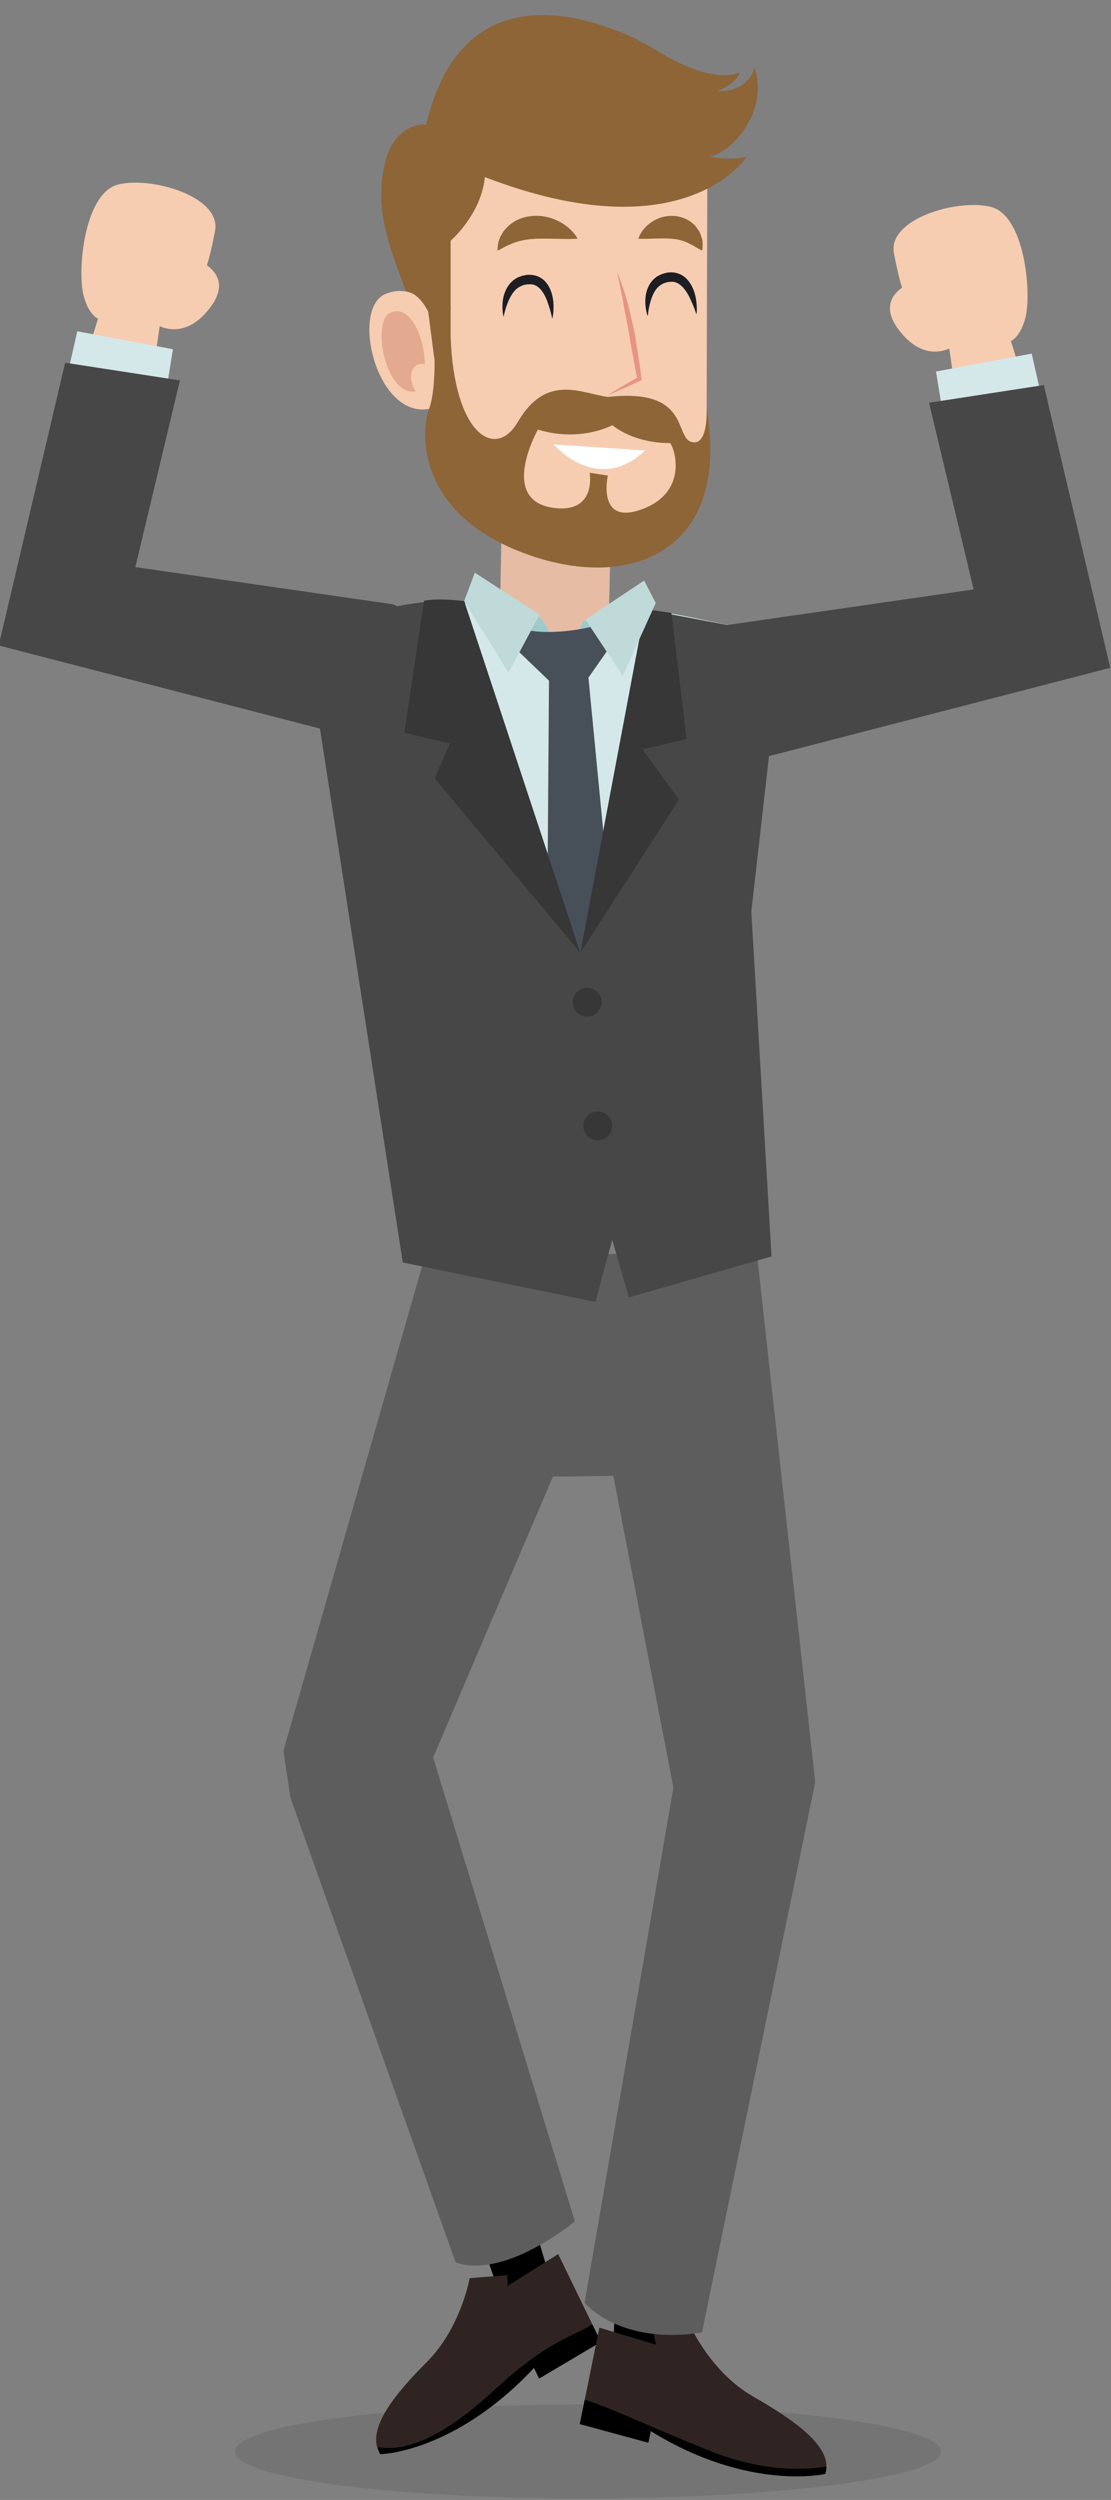 <?xml version="1.0" encoding="utf-8"?>
<!-- Generator: Adobe Illustrator 16.0.2, SVG Export Plug-In . SVG Version: 6.00 Build 0)  -->
<!DOCTYPE svg PUBLIC "-//W3C//DTD SVG 1.1//EN" "http://www.w3.org/Graphics/SVG/1.1/DTD/svg11.dtd">
<svg version="1.1" id="Layer_1" xmlns="http://www.w3.org/2000/svg" xmlns:xlink="http://www.w3.org/1999/xlink" x="0px" y="0px"
	 width="79.37px" height="178.58px" viewBox="0 0 79.37 178.58" enable-background="new 0 0 79.37 178.58" xml:space="preserve">
<rect x="0" y="0" width="79.37" height="178.58" fill="#808080" stroke="none"/>
<g>
	<g>
		<path opacity="0.1" fill="#171211" d="M67.236,175.117c0,1.856-11.63,3.361-25.563,3.361c-13.933,0-24.893-1.505-24.893-3.361
			s10.96-3.361,24.893-3.361C55.606,171.756,67.236,173.261,67.236,175.117z"/>
	</g>
	<g>
		<g>
			<polygon points="36.976,155.041 39.873,164.658 36.589,166.409 33.005,156.181 			"/>
			<path fill="#2F2421" d="M33.554,162.739c0,0-0.633,3.551-3.04,5.965c-2.408,2.413-4.422,4.924-3.343,6.605
				c0,0,5.285-0.087,10.979-6.164l0.368,0.759l4.407-2.611l-3.048-6.277l-3.611,2.274l-0.023-0.77L33.554,162.739z"/>
			<g>
				<path d="M35.204,170.827c-5.347,4.94-7.803,3.934-8.225,3.997c0.035,0.176,0.098,0.34,0.191,0.485c0,0,5.285-0.087,10.979-6.164
					l0.368,0.759l4.407-2.611l-0.608-1.252C40.757,167.001,39.146,167.184,35.204,170.827z"/>
			</g>
		</g>
		<g>
			<polygon points="44.151,159.713 43.72,169.788 47.323,170.592 48.268,159.739 			"/>
			<path fill="#2F2421" d="M49.353,166.225c0,0,1.485,3.259,4.406,4.939c2.92,1.681,5.826,3.637,5.198,5.554
				c0,0-5.471,1.27-12.467-3.061l-0.169,0.833l-4.9-1.331l1.398-6.889l4.048,1.22l-0.166-0.749L49.353,166.225z"/>
			<g>
				<path d="M50.702,175.072c4.582,1.839,7.896,1.177,8.32,1.124c0.008,0.181-0.011,0.355-0.065,0.521c0,0-5.471,1.27-12.467-3.061
					l-0.169,0.833l-4.9-1.331l0.352-1.732C43.516,171.933,46.304,173.306,50.702,175.072z"/>
			</g>
		</g>
		<path fill="#5D5D5D" d="M53.854,87.541c-1.234,0.49-6.608,2.403-14.573,2.079c-6.441-0.263-8.299-1.64-8.299-1.64l-0.014-0.059
			l-0.093,0.007l-10.628,37.138l0.5,3.345l11.796,33.181c0,0,2.824,1.509,8.527-2.904l-10.125-33.146l8.555-20.063l4.318-0.054
			l4.29,22.271l-6.345,36.799c0,0,2.478,3.05,8.386,2.12l8.092-39.309L53.854,87.541z"/>
	</g>
</g>
<g>
	<g>
		<g>
			<path fill="#0A0A09" d="M50.706,84.306c1.963-0.482,2.916-1.115,2.938-1.123c0.575-0.217,0.499,0.413,0.563,1.08
				c0.084,0.88-0.051,1.351-0.567,1.532c-0.095,0.033-0.549,0.571-2.504,1.107C50.991,86.037,50.847,85.172,50.706,84.306z"/>
			<path fill="#0A0A09" d="M36.64,85.048c2.182,0.229,4.57,0.271,7.158,0.196c1.995-0.059,3.785-0.297,5.288-0.587
				c-0.05,0.902,0.054,1.797,0.186,2.689c-1.53,0.316-3.359,0.571-5.431,0.632c-0.843,0.024-1.667,0.029-2.472,0.015
				c-1.803-0.034-3.464-0.142-5.023-0.341C36.519,86.797,36.622,85.931,36.64,85.048z"/>
			<path fill="#0A0A09" d="M30.24,84.84c0.112-0.661,0.184-1.248,0.757-1.029c1.285,0.485,2.691,0.828,4.212,1.061
				c-0.053,0.861-0.167,1.715-0.282,2.568c-1.578-0.279-3.048-0.676-4.419-1.244C30.108,86.03,30.128,85.508,30.24,84.84z"/>
		</g>
		<path fill="#AEAEAE" d="M40.225,84.863l-0.064,3.504l5.077-0.303l0.06-3.252L40.225,84.863z M41.074,85.449l3.353-0.034
			l-0.04,2.149l-3.355,0.2L41.074,85.449z"/>
	</g>
	<g>
		<polygon fill="#E6BCA5" points="43.631,38.389 43.324,51.122 35.647,47.691 35.889,34.578 		"/>
		<path fill="#D4E8E9" d="M55.992,47.828c0,0-6.554,19.805-8.027,31.369c0,0,0.171,5.507-8.818,5.141
			c-6.35-0.259-8.18-1.616-8.18-1.616l-9.104-37.469c0,0,4.578-2.221,14.255-2.209c0,0-0.018-0.31,2.173,0.854
			c1.681,0.893,2.259,6.981,2.259,6.981s0.327-6.117,1.277-6.619c1.46-0.773,1.199-0.607,2.403-0.929
			c3.647,0.252,7.438,1.361,11.689,2.062L55.992,47.828z"/>
		<path fill="#9ECACB" d="M46.078,43.53c-0.621-0.085-1.237-0.157-1.848-0.199c-1.204,0.321-0.943,0.155-2.403,0.929
			c-0.257,0.136-0.468,0.688-0.639,1.414c0.608-0.086,1.219-0.161,1.841-0.173c0.662-0.013,1.532-0.152,2.342-0.202
			C45.493,44.665,45.726,44.06,46.078,43.53z"/>
		<path fill="#9ECACB" d="M37.53,45.785c0.144-0.012,0.287-0.021,0.438-0.021c0.468,0,0.897,0.061,1.296,0.163
			c0.097-0.011,0.193-0.019,0.289-0.03c-0.325-0.941-0.74-1.722-1.263-1.999c-2.19-1.163-2.173-0.854-2.173-0.854
			c-0.678-0.001-1.324,0.012-1.952,0.031c0.73,0.524,1.466,1.041,2.167,1.607C36.797,44.985,37.183,45.367,37.53,45.785z"/>
		<path fill="#F6CDB1" d="M37.237,6.671c-7.293,1.663-7.098,6.674-7.098,6.674s0.228,3.868,0.371,8.474
			c-0.675-0.928-1.816-1.316-2.987-0.814c-2.482,1.062-0.648,8.882,3.126,8.205c0.162,2.184,0.376,3.886,0.656,4.474
			c1.059,2.225,5.72,5.614,9.852,6.145c4.131,0.529,9.321-2.225,9.321-7.098s0.063-22.917,0.063-22.917S49.313,3.917,37.237,6.671z"
			/>
		<g>
			<path fill="#8E6537" d="M41.263,17.053c0,0-0.486,0.033-1.086,0.013c-0.607-0.012-1.337-0.033-1.971-0.01
				c-0.153,0.021-0.315,0.02-0.461,0.045c-0.145,0.031-0.301,0.031-0.436,0.078c-0.29,0.047-0.563,0.148-0.818,0.259
				c-0.259,0.105-0.489,0.227-0.656,0.322c-0.174,0.089-0.292,0.141-0.292,0.141s-0.005-0.116,0.02-0.321
				c0.022-0.208,0.078-0.505,0.269-0.815c0.077-0.17,0.197-0.331,0.353-0.479c0.143-0.166,0.317-0.316,0.527-0.435
				c0.2-0.142,0.432-0.223,0.671-0.302c0.238-0.085,0.487-0.098,0.734-0.133c0.241,0.009,0.493-0.01,0.72,0.043
				c0.231,0.033,0.453,0.089,0.655,0.167c0.408,0.148,0.752,0.35,1.019,0.562C41.048,16.604,41.263,17.053,41.263,17.053z"/>
		</g>
		<g>
			<path fill="#8E6537" d="M45.605,17.053c0,0,0.113-0.432,0.536-0.853c0.208-0.213,0.49-0.422,0.849-0.576
				c0.352-0.158,0.795-0.233,1.252-0.194c0.457,0.05,0.921,0.24,1.243,0.53c0.181,0.124,0.279,0.312,0.393,0.459
				c0.122,0.145,0.165,0.317,0.219,0.465c0.118,0.288,0.102,0.557,0.098,0.734c-0.01,0.18-0.033,0.282-0.033,0.282
				s-0.104-0.049-0.256-0.131c-0.152-0.081-0.337-0.211-0.557-0.312c-0.109-0.05-0.209-0.12-0.322-0.156
				c-0.114-0.035-0.214-0.099-0.326-0.114c-0.208-0.069-0.409-0.099-0.628-0.125c-0.433-0.049-1.019-0.027-1.528-0.014
				C46.042,17.073,45.605,17.053,45.605,17.053z"/>
		</g>
		<path opacity="0.4" fill="#C77761" d="M27.859,22.351c1.295-0.655,2.439,1.429,2.492,3.653c-1.059-0.159-1.238,1.074-0.647,1.946
			C27.602,28.396,26.486,23.046,27.859,22.351z"/>
		<g>
			<path fill="#E69483" d="M44.071,19.423c0.144,0.295,0.25,0.602,0.358,0.911c0.109,0.309,0.219,0.621,0.304,0.937
				c0.174,0.629,0.329,1.265,0.473,1.902c0.148,0.638,0.246,1.282,0.344,1.929c0.095,0.646,0.208,1.289,0.278,1.938l0.012,0.109
				l-0.09,0.043c-0.79,0.372-1.585,0.732-2.396,1.064c0.742-0.465,1.499-0.9,2.262-1.325l-0.078,0.151
				c-0.146-0.636-0.249-1.276-0.369-1.915c-0.131-0.637-0.208-1.283-0.332-1.92c-0.135-0.634-0.257-1.271-0.36-1.914
				c-0.054-0.321-0.144-0.63-0.199-0.951C44.218,20.062,44.148,19.742,44.071,19.423z"/>
		</g>
		<path fill="#FFFFFF" d="M46.091,32.178c-3.404,3.234-6.54-0.432-6.54-0.432L46.091,32.178z"/>
		<path fill="#8E6537" d="M50.679,11.182c1.513-0.199,4.313-3.217,3.217-6.365c0,0-0.273,1.711-2.669,1.711
			c0,0,1.369-0.547,1.643-1.369c0,0-1.711,1.027-5.749-1.437c-0.362-0.221-0.774-0.454-1.223-0.685
			c-0.607-0.346-1.235-0.64-1.87-0.848c-4.609-1.82-11.185-2.395-13.455,6.219c-0.099,0.299-0.125,0.485-0.125,0.485
			s-3.211-0.349-3.211,5.095c0,2.057,0.768,4.187,1.764,6.803c0.977,0.14,1.592,1.479,1.592,1.479l0.456,3.518
			c-0.002,0.959-0.061,2.566-0.398,3.423c-0.503,1.272-1.188,7.228,6.615,10.239c7.803,3.011,14.988-0.138,13.209-10.267
			c0,0,0.156,2.73-1.076,2.389c-1.231-0.343-0.077-3.875-5.968-3.217c-1.86-0.232-4.379-1.744-6.438,1.786
			c-1.613,2.764-4.571,0.867-4.8-6.126v-1.779c0.003-0.104,0.004-0.203,0.009-0.308l-0.009,0.021v-4.751
			c0,0,2.188-1.883,2.446-4.547c14.33,5.512,18.711-1.469,18.711-1.469S52.333,11.517,50.679,11.182z M38.428,30.688
			c3.063,0.933,5.312-0.318,5.312-0.318c1.783,1.395,4.134,1.276,4.134,1.276c0.342,0.41,1.301,3.49-1.984,4.723
			c-3.286,1.231-2.465-2.396-2.465-2.396l-1.3-0.206c0,0,0.505,2.813-2.396,2.533C35.485,35.89,38.428,30.688,38.428,30.688z"/>
		<path fill="#475059" d="M37.827,45.044c0,0,1.979,0.392,4.844-0.38l0.854,1.614l-1.487,2.13l2.891,29.922l-2.674,2.818
			l-3.252-2.385l0.217-30.139l-2.247-2.157l0.476-1.329"/>
		<polygon fill="#BFDAD9" points="33.158,42.939 36.326,48.046 38.551,43.908 33.922,40.908 		"/>
		<path fill="#474747" d="M28.775,90.183l13.769,2.819l1.192-4.445l1.192,4.12l10.191-2.928l-1.445-24.646l2.245-19.711
			l-9.842-1.862L41.46,68.066l-8.302-25.127c0,0-4.369-0.563-11.332,2.453L28.775,90.183z"/>
		<path fill="#373737" d="M33.158,42.939c0,0-1.78-0.241-2.865-0.024l-1.409,9.432l3.253,0.759L31.053,55.6L41.46,68.066
			L33.158,42.939z"/>
		<polyline fill="#373737" points="46.078,43.53 41.46,68.066 48.507,57.117 45.905,53.54 49.049,52.78 47.965,43.782 
			46.447,43.565 		"/>
		<polygon fill="#BFDAD9" points="46.847,43.076 44.49,48.281 41.827,44.26 46.016,41.471 		"/>
		<circle fill="#373737" cx="41.948" cy="71.59" r="1.03"/>
		<circle fill="#373737" cx="42.707" cy="80.426" r="1.03"/>
		<g>
			<path fill="#F6CDB1" d="M72.222,24.368c0.51,1.587,1.055,3.553,1.581,5.593c-1.695,0.347-3.384,0.727-5.068,1.123
				c-0.39-2.566-0.732-4.857-0.918-6.186c-0.675,0.295-2.118,0.59-3.572-1.285c-1.222-1.577-0.522-2.552,0.2-3.07
				c-0.168-0.503-0.36-1.28-0.583-2.452c-0.464-2.437,4.498-3.91,6.916-3.315c2.418,0.595,2.931,6.076,2.484,7.89
				C72.999,23.736,72.548,24.182,72.222,24.368z"/>
			<path fill="#D4E8E9" d="M74.525,28.885l-0.821-3.625l-6.835,1.28l0.582,3.599C69.809,29.715,72.167,29.299,74.525,28.885z"/>
			<path fill="#474747" d="M66.371,28.768l3.185,13.338l-18.407,2.658c-3.993,1.721,0.639,10.051,0.639,10.051l1.276-0.318
				l26.253-6.792l-4.747-20.199L66.371,28.768z"/>
		</g>
		<g>
			<path fill="#F6CDB1" d="M7.003,22.773c-0.51,1.586-1.055,3.552-1.581,5.592c1.695,0.348,3.384,0.728,5.067,1.123
				c0.391-2.566,0.733-4.857,0.919-6.185c0.675,0.294,2.118,0.589,3.572-1.286c1.222-1.576,0.521-2.551-0.2-3.07
				c0.167-0.503,0.36-1.28,0.583-2.451c0.464-2.438-4.498-3.91-6.916-3.316s-2.931,6.076-2.485,7.889
				C6.226,22.141,6.677,22.586,7.003,22.773z"/>
			<path fill="#D4E8E9" d="M4.699,27.289l0.821-3.624l6.835,1.28l-0.582,3.598C9.416,28.119,7.058,27.703,4.699,27.289z"/>
			<path fill="#474747" d="M12.854,27.173L9.669,40.51l18.407,2.658c3.993,1.722-0.639,10.052-0.639,10.052L26.161,52.9
				l-26.253-6.792l4.746-20.199L12.854,27.173z"/>
		</g>
		<g>
			<path fill="#1D1D24" d="M49.755,22.46c0,0-0.038-0.107-0.105-0.298c-0.06-0.188-0.173-0.45-0.308-0.749
				c-0.261-0.586-0.76-1.382-1.466-1.276c-0.094-0.019-0.448,0.078-0.523,0.133c-0.142,0.068-0.291,0.175-0.404,0.303
				c-0.229,0.265-0.369,0.607-0.463,0.916c-0.087,0.311-0.148,0.588-0.17,0.783c-0.026,0.199-0.041,0.313-0.041,0.313
				s-0.188-0.435-0.174-1.157c0.015-0.356,0.092-0.801,0.374-1.22c0.15-0.202,0.331-0.398,0.59-0.527
				c0.131-0.063,0.276-0.132,0.374-0.148l0.163-0.045c0.113-0.027,0.15-0.019,0.229-0.027c0.271-0.028,0.571,0.037,0.82,0.162
				c0.255,0.123,0.442,0.322,0.589,0.516c0.284,0.398,0.404,0.812,0.472,1.159C49.835,21.998,49.755,22.46,49.755,22.46z"/>
		</g>
		<g>
			<path fill="#1D1D24" d="M39.456,22.768c0,0-0.026-0.111-0.073-0.307c-0.04-0.193-0.125-0.466-0.229-0.776
				c-0.197-0.613-0.622-1.441-1.339-1.375l-0.065-0.003l-0.016-0.002h-0.005c0.059-0.008,0.014-0.002,0.025-0.003l-0.011,0.002
				l-0.042,0.006l-0.167,0.025c-0.13,0.011-0.168,0.054-0.251,0.073c-0.149,0.064-0.309,0.154-0.432,0.277
				c-0.253,0.246-0.427,0.574-0.551,0.871c-0.119,0.3-0.209,0.569-0.251,0.762c-0.047,0.195-0.074,0.307-0.074,0.307
				s-0.14-0.451-0.052-1.168c0.051-0.354,0.172-0.785,0.487-1.175c0.162-0.189,0.36-0.367,0.619-0.479
				c0.129-0.048,0.292-0.117,0.39-0.126l0.166-0.031l0.042-0.008l0.01-0.002l0.042-0.005h0.026h0.104
				c0.271-0.002,0.57,0.06,0.81,0.211c0.252,0.138,0.421,0.357,0.556,0.562c0.249,0.425,0.326,0.85,0.358,1.202
				C39.585,22.316,39.456,22.768,39.456,22.768z"/>
		</g>
	</g>
</g>
</svg>
